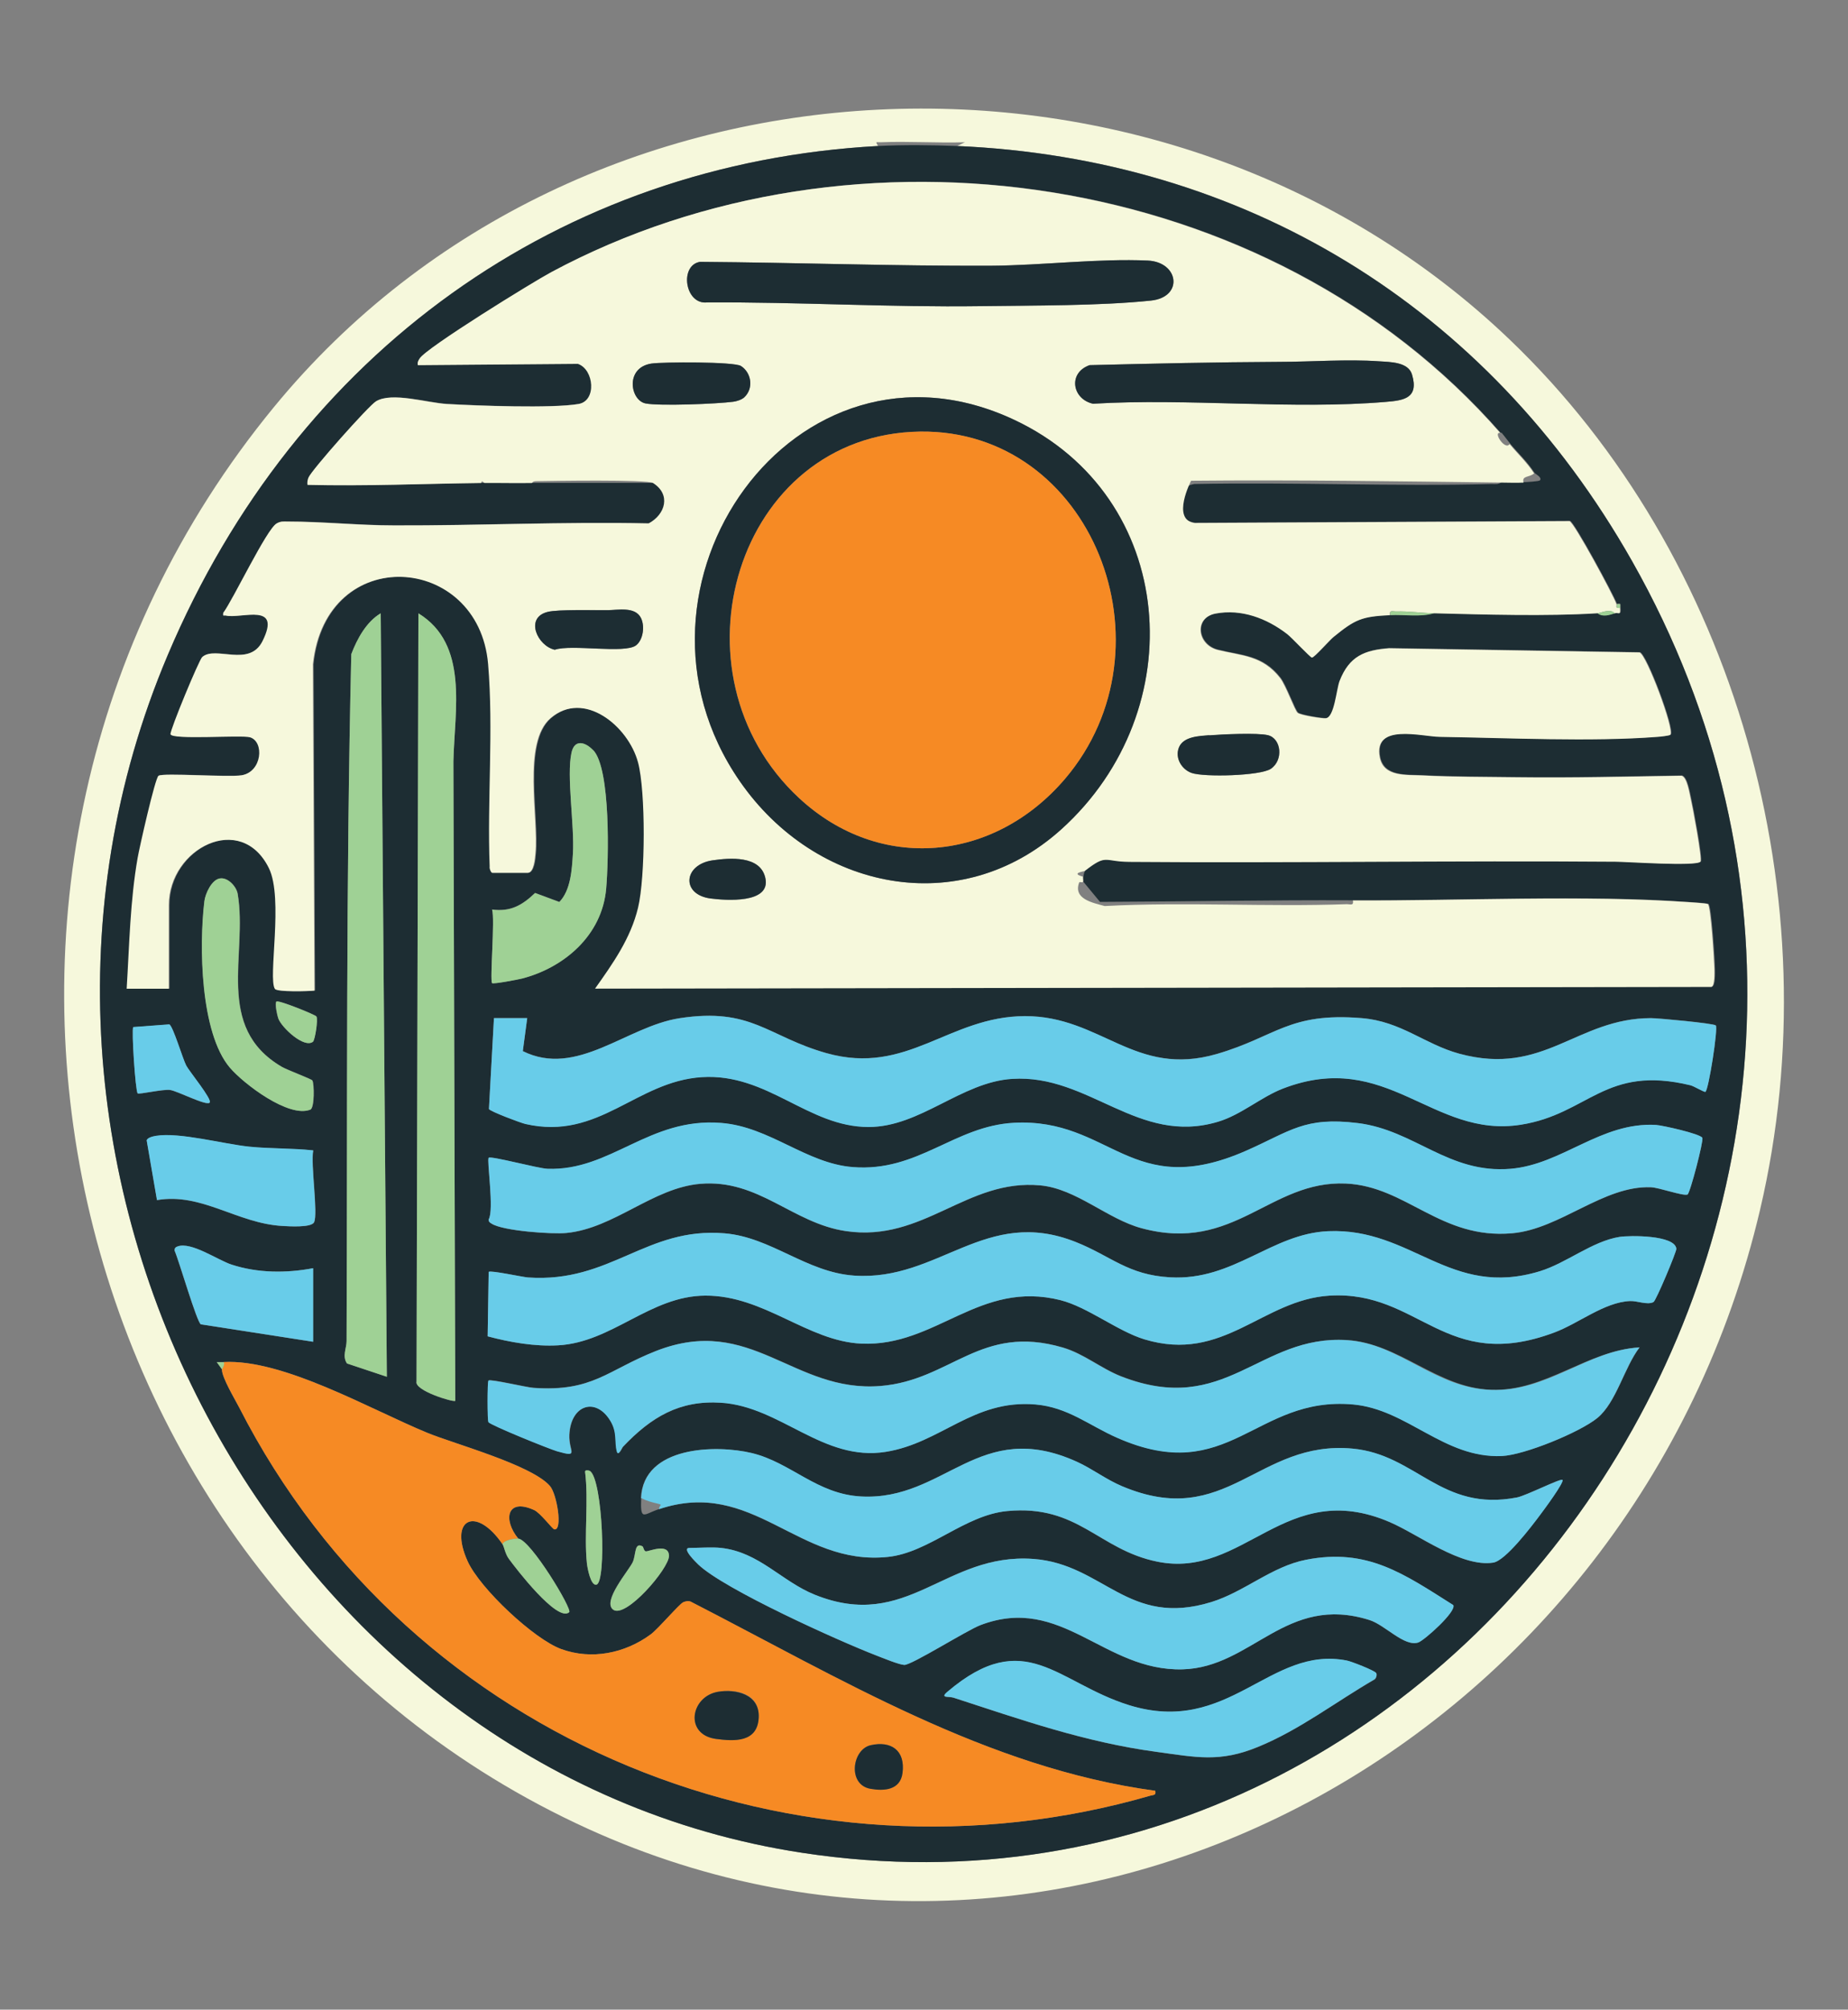 <?xml version="1.0" encoding="UTF-8"?>
<svg id="Layer_1" data-name="Layer 1" xmlns="http://www.w3.org/2000/svg" viewBox="0 0 129.41 140.67">
  <rect x="0" y="0" width="129.41" height="140.67" fill="#808080" stroke="none"/>
  <defs>
    <style>
      .cls-1 {
        fill: #68cce9;
      }

      .cls-2 {
        fill: #1d2d33;
      }

      .cls-3 {
        fill: #f6f8dc;
      }

      .cls-4 {
        fill: #f68a24;
      }

      .cls-5 {
        fill: #9fd195;
      }
    </style>
  </defs>
  <path class="cls-3" d="M105.77,23.82c15.74,15.09,22.6,39.09,17.48,60.87-8.74,37.17-48.02,58.8-82.06,43.33C3.87,111.05-7.69,61.24,19.17,28.51,40.63,2.35,81.64.68,105.77,23.82ZM61.49,10.22c-22.22,1.21-40.75,14.39-49.74,35.62-15.17,35.82,7.7,78.25,44.42,83.85,47.35,7.22,82.79-46.89,58.12-90.41-10.19-17.99-27.27-28.2-47.27-29.06l.55-.26c-1.96.06-3.94-.08-5.9,0-.3.01-.4-.09-.18.26Z"/>
  <path class="cls-2" d="M67.02,10.22c20,.87,37.08,11.08,47.27,29.06,24.66,43.52-10.77,97.64-58.12,90.41C19.45,124.1-3.42,81.67,11.75,45.85,20.74,24.61,39.27,11.43,61.49,10.22c1.71-.09,3.81-.07,5.53,0ZM105.1,30.31C88.87,11.76,59.8,7.68,38.64,19.04c-1.23.66-8.78,5.31-9.22,6.05-.09.16-.15.26-.12.46l11.21-.09c1.13.38,1.33,2.58.04,2.81-1.85.32-7.15.12-9.22,0-1.4-.08-3.85-.85-4.96-.19-.52.31-4.53,4.82-4.73,5.34-.07.17-.09.32-.07.51,4.05.1,8.11-.07,12.16-.13.08,0,.16,0,.25,0,1.1-.01,2.21.02,3.32,0h8.48c1.27.8.87,2.2-.31,2.83-5.94-.13-11.88.16-17.82.14-2.47,0-5.01-.27-7.48-.27-.3,0-.47-.03-.75.13-.69.39-3.04,5.32-3.74,6.26-.03.27.02.15.18.19,1.11.23,3.94-.96,2.57,1.79-.93,1.87-3.31.3-4.22,1.11-.21.19-2.25,5.11-2.22,5.4.05.42,4.97.04,5.57.22,1.02.31.85,2.43-.6,2.66-.93.15-5.48-.18-5.81.03-.24.15-1.35,5.09-1.46,5.74-.52,3.03-.58,6.11-.77,9.17h2.95v-5.86c0-3.96,5.05-6.56,7.01-2.58,1.04,2.12-.08,7.69.42,8.45.15.23,2.36.17,2.77.12l-.11-22.84c.89-8.53,11.61-7.78,12.27-.02.39,4.57-.07,9.57.11,14.18-.02.13.09.44.19.44h2.46c.44,0,.52-.99.55-1.36.24-2.5-.94-7.74,1.05-9.46,2.33-2.02,5.45.55,6.14,3.09.54,2.02.5,8.11,0,10.17-.52,2.17-1.78,3.91-3.01,5.66l78.17-.12c.25-.08.21-1,.21-1.23,0-.5-.25-4.5-.46-4.57-.18-.06-1.05-.11-1.32-.13-7.35-.52-16.04-.09-23.53-.12-5.92-.03-11.84.09-17.76.11l-1.16-1.4c.03-.09-.02-.27,0-.39.02-.14.05-.27.12-.39,1.58-1.23,1.32-.65,3.13-.64,11.35.09,22.7-.1,34.04-.01.8,0,5.62.35,5.95,0,.15-.16-.55-3.86-.67-4.38-.1-.42-.25-1.51-.64-1.64-3.84.06-7.69.16-11.53.11-2.12-.03-4.5-.02-6.63-.13-1.12-.06-2.7.12-2.98-1.26-.48-2.43,2.92-1.46,4.2-1.44,4.76.07,10.59.36,15.25,0,.16-.01.85-.08.9-.15.28-.39-1.67-5.59-2.16-5.76l-17.55-.29c-1.7.13-2.78.54-3.46,2.3-.22.59-.36,2.53-.96,2.6-.23.03-1.77-.22-1.97-.38-.21-.17-.82-1.91-1.23-2.44-1.25-1.61-2.7-1.55-4.38-1.97-1.43-.36-1.69-2.25-.14-2.54,1.8-.33,3.58.33,5.01,1.43.35.27,1.63,1.65,1.74,1.65.16,0,1.22-1.2,1.48-1.42,1.55-1.27,2-1.45,3.99-1.55,1.01-.05,2.09.15,3.07-.13,3.6.09,7.87.22,11.43,0,.39.29.83.12,1.23,0,.27-.09.42.22.37-.39-.02-.25.08-.29-.25-.26-.24-.66-2.97-5.7-3.28-5.8l-26.26.13c-1.65-.24-1.73-2.41-.06-2.71,6.94-.14,13.9.18,20.83,0,.23,0,.47.05.67-.13.53,0,1.07.03,1.6,0,.19-.01,1.04-.05,1.11-.13.16-.21-.31-.43-.37-.51-.53-.81-1.13-1.35-1.72-2.06-.2-.24-.36-.48-.61-.77ZM27.09,96.37l-.43-53.44c-.99.58-1.65,1.78-2.06,2.86-.38,15.99-.26,32.05-.33,48.08,0,.51-.32,1.06.03,1.57l2.79.93ZM31.88,98.05l-.13-44.75c.08-3.61,1.09-8.19-2.45-10.36l-.13,53.77c-.17.63,2.6,1.47,2.71,1.35ZM41.54,52.51c-.54-.56-1.31-.81-1.52.17-.36,1.64.22,5.09.1,7.06-.07,1.13-.15,2.57-.95,3.39l-1.7-.63c-.9.86-1.72,1.33-3.01,1.16.21.66-.17,4.97,0,5.15.08.08,1.82-.25,2.09-.32,2.91-.75,5.61-2.99,5.9-6.31.17-1.96.33-8.38-.91-9.68ZM15.39,61.49c-.57.1-1.01,1.05-1.07,1.59-.38,3.12-.29,9.21,1.78,11.65.97,1.14,4.13,3.55,5.64,2.94.3-.12.28-1.8.14-2.04-.06-.11-1.77-.74-2.15-.96-4.73-2.78-2.36-7.87-3.08-12.1-.09-.53-.71-1.18-1.25-1.08ZM22.16,71.15c-.08-.13-2.68-1.18-2.81-1.05s.05.96.14,1.2c.23.62,1.8,2.1,2.42,1.61.14-.11.37-1.55.24-1.77ZM36.92,71.26h-2.33l-.35,6.36c.06.17,2.24.98,2.56,1.05,5.15,1.17,7.74-2.99,12.35-3.28s7.42,3.48,11.67,3.49c3.63,0,6.5-3.14,10.07-3.37,5.38-.34,8.81,4.69,14.41,3,1.61-.48,3.01-1.73,4.54-2.32,7.3-2.81,10.45,3.51,16.66,2.53,4.75-.75,5.87-4.21,11.88-2.76.26.06.94.48,1.04.46.22-.06.91-4.5.73-4.65s-4.06-.51-4.54-.51c-5.21.01-7.48,4.11-13.42,2.49-2.44-.66-4.07-2.26-6.84-2.49-5.11-.41-5.98,1.3-10.14,2.51-5.75,1.67-8.19-2.67-13.45-2.65s-8.21,4.19-13.89,2.59c-4.13-1.16-5.23-3.22-10.3-2.44-3.69.58-7.17,4.18-10.96,2.3l.31-2.32ZM14.68,77.18c.2-.2-1.44-2.2-1.64-2.59-.26-.5-.91-2.72-1.18-2.88l-2.53.19c-.13.19.16,4.48.31,4.64.08.08,1.75-.3,2.26-.24s2.53,1.13,2.78.89ZM119.21,79.65c-.16-.29-2.8-.88-3.25-.9-3.86-.22-6.56,2.76-10.18,3.07-4.35.37-6.71-2.71-10.7-3.2-3.75-.46-4.7.56-7.83,1.94-8.07,3.54-9.46-2.31-16.24-1.96-4.2.22-6.72,3.47-11.3,3.1-3.27-.26-5.8-2.83-9.21-3.09-5.05-.4-7.72,3.38-12.16,3.21-.64-.02-3.97-.93-4.12-.77s.4,3.68,0,4.31c0,.19.09.22.21.3.79.51,4.26.75,5.24.65,3.35-.33,6.05-3.16,9.37-3.44,4.1-.35,6.45,2.76,10.2,3.31,5.45.8,8.46-3.69,13.62-3.2,2.52.24,4.68,2.36,7.09,3,6.5,1.75,8.97-3.36,14.29-3.13,4.26.19,6.64,3.93,11.66,3.48,3.37-.3,6.38-3.35,9.71-3.22.57.02,2.25.63,2.56.51.18-.07,1.14-3.78,1.04-3.96ZM21.93,80.53c-1.48-.16-3-.11-4.48-.26-1.81-.19-4.86-1.02-6.5-.76-.18.03-.61.11-.67.32l.72,4.18c3.13-.54,5.61,1.63,8.78,1.81.45.02,2.03.13,2.22-.26.29-.61-.25-4.06-.06-5.02ZM34.22,89.03l-.07,4.51c1.57.42,3.3.72,4.92.63,3.8-.2,6.45-3.47,10.32-3.48,4.13-.02,7.15,3.19,10.93,3.36,5.24.24,8.25-4.48,13.95-3.04,1.91.48,3.99,2.17,5.87,2.74,5.55,1.68,8.26-2.78,12.98-3.06,6.29-.37,8.05,5.45,15.73,2.58,1.71-.64,3.48-2.11,5.28-2.2.51-.03,1.22.3,1.66.07.17-.09,1.62-3.53,1.6-3.73-.1-.97-3.27-.94-3.98-.83-1.93.31-3.71,1.83-5.57,2.4-6.32,1.93-8.96-3.05-14.83-2.8-3.97.17-6.62,3.48-11.06,3.23-2.98-.17-4.14-1.49-6.61-2.47-6.33-2.53-9.59,2.75-15.51,2.35-3.35-.23-5.82-2.69-9.09-2.96-5.51-.46-7.97,3.49-13.76,3.09-.41-.03-2.63-.52-2.76-.39ZM21.93,88.77c-1.89.35-3.87.35-5.72-.25-.97-.32-2.83-1.63-3.79-1.27-.14.05-.21.13-.2.29.3.67,1.56,5.03,1.84,5.16l7.86,1.22v-5.15ZM114.81,94.31c-3.65.21-6.61,3.11-10.39,2.97s-6.38-3.24-10.07-3.48c-6.17-.4-8.47,5.4-15.82,2.54-1.43-.56-2.6-1.58-4.09-2.02-5.78-1.69-7.82,2.29-12.77,2.69-6.13.49-9.05-5.06-15.72-2.45-3.42,1.34-4.43,2.87-8.59,2.58-.46-.03-3.03-.64-3.14-.51-.09.11-.09,2.79,0,2.91.15.22,4.28,1.9,4.81,2.04,1.58.45.8.05.85-1.15.09-2.11,1.87-2.68,2.89-.96.48.81.26,1.45.44,2.12.1.38.37-.26.42-.32,1.99-2.09,3.98-3.27,6.88-3.09,4.18.27,7.13,4.13,11.52,3.44,3.87-.61,6.12-3.68,10.48-3.32,2.29.19,3.78,1.48,5.75,2.34,7.83,3.44,9.64-2.95,16.49-2.34,3.83.34,6.38,3.79,10.44,3.61,1.57-.07,5.44-1.65,6.68-2.66,1.33-1.09,1.88-3.54,2.96-4.95ZM15.54,95.86c0,.58.9,2.07,1.21,2.66,12.09,23.65,39.33,34.25,63.81,27.17.22-.06.41-.02.34-.34-11.76-1.59-22.08-7.88-32.53-13.24-.19-.07-.34-.03-.52.04-.27.12-1.75,1.86-2.28,2.25-1.81,1.34-4.16,1.8-6.27,1.03-1.9-.69-5.68-4.23-6.55-6.14-1.35-2.96.56-3.93,2.44-1.2.12.17.18.66.44,1.02.47.65,3.41,4.49,4.23,3.74.23-.21-2.69-5.05-3.56-5.15-1.09-1.32-.81-2.87,1.11-2,.44.2,1.28,1.33,1.41,1.35.6.11.19-2.46-.3-3.03-1.28-1.49-6.71-2.95-8.6-3.73-3.97-1.63-10.07-5.18-14.25-4.95-.16,0-.33,0-.49,0l.37.51ZM44.9,104.87c-.03.72,0,1.02.13,1.11.17.11.5-.14,1.1-.34,6.6-2.21,9.73,4,16.03,3.34,2.89-.3,5.37-2.93,8.36-3.21,4.98-.47,6.38,2.7,10.5,3.54,6.1,1.24,8.94-5.92,16.28-2.77,2.03.87,5,3.18,7.25,2.84.86-.13,2.69-2.54,3.3-3.36.22-.29,1.69-2.27,1.55-2.43-.12-.13-2.53,1.1-3.19,1.23-5.32,1.03-7.03-3-11.5-3.42-6.67-.62-8.8,5.73-16.15,2.63-1.11-.47-2.09-1.23-3.16-1.71-6.86-3.11-9.21,2.74-15.1,2.43-3.12-.16-4.92-2.37-7.67-3.04-2.49-.6-7.6-.5-7.75,3.16ZM41.32,102.97c-.07-.05-.34-.1-.35.04.26,2.05-.08,4.43.13,6.43.03.28.26,1.59.67,1.48.71-.18.44-7.32-.45-7.95ZM45,108.25c-.59-.34-.46.55-.69,1.08-.25.57-2.17,2.74-1.38,3.34.88.66,3.93-2.89,3.91-3.77-.02-.95-1.45-.27-1.63-.31-.14-.04-.15-.3-.22-.34ZM50.49,108.35c-.67-.07-1.52,0-2.21,0-.6,0,.48,1.03.61,1.16,1.82,1.74,9.86,5.36,12.47,6.37.42.16,1.6.65,1.96.66.52.02,4.36-2.41,5.34-2.79,5.69-2.16,8.61,3.24,14.14,3.1,4.88-.12,7.23-5.3,13.1-3.45,1.09.35,2.43,1.89,3.41,1.57.41-.14,2.7-2.17,2.45-2.62-3.46-2.19-6.01-4.01-10.31-3.17-2.41.47-4.31,2.25-6.63,2.96-5.84,1.8-7.55-2.66-12.47-3.02-6.2-.45-8.79,5.12-15.29,2.51-2.33-.94-3.9-2.99-6.58-3.28ZM96.37,117.11c-.1-.17-1.74-.81-2.05-.87-5.41-1.07-8.24,5.3-15.26,3.12-5.03-1.57-7.27-5.55-12.7-.94-.56.48.06.31.42.42,4.77,1.55,9.19,3.11,14.2,3.79,2.8.38,4.44.76,7.13-.35,2.91-1.2,5.42-3.15,8.15-4.72.13-.08.18-.34.12-.44Z"/>
  <path class="cls-3" d="M105.1,30.31c-.63-.16.31,1.27.61.77.59.71,1.19,1.25,1.72,2.06-.37.3-.87.14-.74.64-.52.03-1.07,0-1.6,0-7.19-.09-14.46-.2-21.68-.13,0,0-1.41,2.72.24,2.96l26.26-.13c.31.09,3.05,5.14,3.28,5.8.05.14-.13.32.25.26.05.6-.09.3-.37.39-.32-.36-.97-.02-1.23,0-3.56.22-7.83.09-11.43,0-.88-.02-1.75-.16-2.65-.13-.24,0-.49-.13-.42.26-1.99.1-2.43.28-3.99,1.55-.26.21-1.32,1.42-1.48,1.42-.12,0-1.39-1.38-1.74-1.65-1.43-1.1-3.2-1.77-5.01-1.43-1.54.29-1.29,2.18.14,2.54,1.68.42,3.13.37,4.38,1.97.41.53,1.02,2.27,1.23,2.44.19.16,1.73.41,1.97.38.6-.07.74-2.01.96-2.6.68-1.76,1.76-2.17,3.46-2.3l17.55.29c.49.16,2.44,5.36,2.16,5.76-.05.07-.74.14-.9.15-4.66.36-10.49.07-15.25,0-1.28-.02-4.68-.98-4.2,1.44.27,1.38,1.85,1.2,2.98,1.26,2.13.11,4.51.1,6.63.13,3.84.05,7.69-.05,11.53-.11.39.13.54,1.23.64,1.64.12.52.82,4.23.67,4.38-.33.34-5.15,0-5.95,0-11.35-.09-22.7.1-34.04.01-1.8-.01-1.55-.59-3.13.64-.04.03-1.01.15-.12.39-.02.12.03.29,0,.39,0,.02-.24-.02-.25,0-.46,1.18.94,1.44,1.78,1.67,5.64-.3,11.32.07,16.96-.13.24,0,.49.13.42-.26,7.49.04,16.18-.4,23.53.12.27.02,1.14.07,1.32.13.21.07.45,4.07.46,4.57,0,.23.04,1.16-.21,1.23l-78.17.12c1.24-1.75,2.49-3.5,3.01-5.66s.54-8.15,0-10.17c-.68-2.55-3.8-5.11-6.14-3.09-1.99,1.72-.81,6.96-1.05,9.46-.03.36-.11,1.36-.55,1.36h-2.46c-.1,0-.22-.31-.19-.44-.18-4.61.28-9.61-.11-14.18-.66-7.76-11.38-8.51-12.27.02l.11,22.84c-.42.05-2.62.11-2.77-.12-.5-.75.62-6.33-.42-8.45-1.96-3.98-7.01-1.38-7.01,2.58v5.86h-2.95c.19-3.06.24-6.15.77-9.17.11-.65,1.22-5.59,1.46-5.74.33-.21,4.88.12,5.81-.03,1.45-.24,1.61-2.35.6-2.66-.59-.18-5.51.2-5.57-.22-.04-.29,2-5.21,2.22-5.4.91-.81,3.29.75,4.22-1.11,1.37-2.75-1.46-1.55-2.57-1.79-.16-.03-.21.09-.18-.19.7-.94,3.04-5.87,3.74-6.26.28-.16.45-.13.75-.13,2.47,0,5.01.27,7.48.27,5.94.02,11.88-.27,17.82-.14,1.18-.63,1.58-2.03.31-2.83-.41-.26-7.1-.15-8.18-.13-.26,0-.28.13-.3.13-1.1.02-2.21-.01-3.32,0l-.18-.13-.06.13c-4.05.05-8.11.23-12.16.13-.02-.18,0-.34.07-.51.21-.52,4.21-5.03,4.73-5.34,1.11-.67,3.56.11,4.96.19,2.08.12,7.37.32,9.22,0,1.29-.22,1.09-2.42-.04-2.81l-11.21.09c-.04-.2.02-.3.12-.46.43-.74,7.98-5.39,9.22-6.05,21.17-11.36,50.23-7.28,66.47,11.27ZM80.38,18.24c-3.42-.16-7.46.34-10.96.36-6.8.03-13.61-.22-20.41-.27-1.45.24-1.06,3,.49,2.84,6.39-.04,12.78.35,19.18.26,3.65-.05,8.35-.01,11.91-.39,2.3-.24,1.97-2.69-.22-2.8ZM89.6,25.33c-4.43.02-8.87.12-13.3.23-1.53.54-1.22,2.38.24,2.7,6.64-.41,13.96.42,20.52-.13,1.21-.1,2.32-.24,1.82-1.91-.26-.89-1.53-.87-2.31-.93-2.22-.15-4.72.03-6.97.04ZM52.11,27.82c.68-.63.52-1.72-.22-2.2-.46-.3-5.49-.29-6.28-.17-1.86.29-1.47,2.58-.4,2.79.99.2,5.01.03,6.14-.12.24-.03.58-.14.76-.3ZM74.32,58.05c9.24-8.34,8.15-23.29-3.29-28.66-15.32-7.2-28.66,11.67-19.22,25.3,5.31,7.66,15.45,9.73,22.51,3.36ZM42.55,42.71c-.93,0-3.46-.06-4.19.12-1.64.4-.72,2.39.49,2.65,1.17-.4,4.88.29,5.68-.3.5-.37.64-1.32.36-1.91-.4-.84-1.65-.56-2.34-.56ZM84.68,51.47c-.68.06-1.81.07-2.12.87-.29.74.22,1.53.89,1.77.87.3,4.82.2,5.55-.29.9-.61.73-2.12-.2-2.35-.73-.18-3.25-.06-4.11.01ZM49.91,60.22c-2.06.29-2.23,2.39-.16,2.67,1.03.14,4.27.4,3.84-1.45-.36-1.57-2.48-1.39-3.68-1.22Z"/>
  <path class="cls-4" d="M36.3,107.7c-.23-.03-1.02.1-1.11.39-1.87-2.73-3.78-1.76-2.44,1.2.87,1.91,4.65,5.45,6.55,6.14,2.11.77,4.45.31,6.27-1.03.53-.39,2-2.14,2.28-2.25.18-.07.33-.11.52-.04,10.44,5.36,20.77,11.65,32.53,13.24.07.33-.12.28-.34.34-24.47,7.08-51.72-3.52-63.81-27.17-.3-.59-1.2-2.08-1.21-2.66,0-.04.22-.34.12-.52,4.18-.22,10.29,3.32,14.25,4.95,1.89.78,7.32,2.25,8.6,3.73.49.57.91,3.15.3,3.03-.14-.03-.97-1.15-1.41-1.35-1.92-.88-2.19.68-1.11,2ZM50.28,118.42c-1.93.33-2.37,3-.14,3.3,1.28.17,2.9.25,2.99-1.48s-1.61-2.03-2.85-1.82ZM60.97,122.16c-1.3.29-1.64,2.76-.02,3.05.96.17,2.09.1,2.25-1.1.21-1.61-.82-2.27-2.23-1.95Z"/>
  <path class="cls-1" d="M36.92,71.26l-.31,2.32c3.78,1.88,7.26-1.73,10.96-2.3,5.07-.79,6.17,1.27,10.3,2.44,5.68,1.6,8.51-2.57,13.89-2.59s7.7,4.32,13.45,2.65c4.16-1.21,5.03-2.93,10.14-2.51,2.77.22,4.4,1.82,6.84,2.49,5.94,1.61,8.21-2.48,13.42-2.49.48,0,4.36.36,4.54.51s-.51,4.59-.73,4.65c-.1.03-.78-.39-1.04-.46-6-1.45-7.12,2.01-11.88,2.76-6.21.98-9.36-5.34-16.66-2.53-1.53.59-2.93,1.84-4.54,2.32-5.6,1.68-9.03-3.34-14.41-3-3.57.22-6.44,3.37-10.07,3.37-4.25,0-7.06-3.78-11.67-3.49s-7.2,4.46-12.35,3.28c-.32-.07-2.5-.89-2.56-1.05l.35-6.36h2.33Z"/>
  <path class="cls-1" d="M119.21,79.65c.1.18-.86,3.89-1.04,3.96-.31.12-1.99-.49-2.56-.51-3.33-.13-6.34,2.92-9.71,3.22-5.03.45-7.4-3.29-11.66-3.48-5.32-.23-7.79,4.88-14.29,3.13-2.41-.65-4.57-2.76-7.09-3-5.16-.49-8.17,4-13.62,3.2-3.75-.55-6.1-3.65-10.2-3.31-3.32.28-6.02,3.11-9.37,3.44-.98.1-4.46-.14-5.24-.65-.13-.08-.21-.11-.21-.3.4-.63-.14-4.16,0-4.31s3.48.75,4.12.77c4.44.16,7.1-3.61,12.16-3.21,3.41.27,5.94,2.83,9.21,3.09,4.59.37,7.11-2.88,11.3-3.1,6.78-.35,8.18,5.5,16.24,1.96,3.12-1.37,4.07-2.4,7.83-1.94,3.99.49,6.35,3.56,10.7,3.2,3.62-.3,6.33-3.29,10.18-3.07.45.03,3.09.62,3.25.9Z"/>
  <path class="cls-1" d="M34.22,89.03c.13-.13,2.35.36,2.76.39,5.79.4,8.26-3.55,13.76-3.09,3.27.27,5.74,2.74,9.09,2.96,5.92.4,9.18-4.87,15.51-2.35,2.47.98,3.63,2.31,6.61,2.47,4.44.25,7.08-3.06,11.06-3.23,5.87-.25,8.52,4.73,14.83,2.8,1.86-.57,3.65-2.09,5.57-2.4.71-.11,3.88-.14,3.98.83.02.2-1.42,3.64-1.6,3.73-.44.23-1.15-.1-1.66-.07-1.8.09-3.57,1.56-5.28,2.2-7.68,2.87-9.44-2.95-15.73-2.58-4.72.28-7.43,4.74-12.98,3.06-1.88-.57-3.96-2.25-5.87-2.74-5.71-1.44-8.71,3.27-13.95,3.04-3.78-.17-6.8-3.38-10.93-3.36-3.87.02-6.52,3.28-10.32,3.48-1.62.09-3.35-.21-4.92-.63l.07-4.51Z"/>
  <path class="cls-1" d="M114.81,94.31c-1.08,1.4-1.63,3.86-2.96,4.95-1.24,1.01-5.11,2.59-6.68,2.66-4.06.18-6.62-3.28-10.44-3.61-6.84-.6-8.66,5.79-16.49,2.34-1.97-.86-3.46-2.15-5.75-2.34-4.36-.36-6.6,2.71-10.48,3.32-4.39.69-7.34-3.17-11.52-3.44-2.91-.19-4.89.99-6.88,3.09-.06.06-.32.7-.42.32-.18-.67.04-1.31-.44-2.12-1.02-1.72-2.8-1.15-2.89.96-.05,1.2.73,1.6-.85,1.15-.52-.15-4.66-1.82-4.81-2.04-.08-.12-.08-2.8,0-2.91.11-.12,2.67.48,3.14.51,4.17.3,5.17-1.23,8.59-2.58,6.67-2.61,9.6,2.94,15.72,2.45,4.95-.4,7-4.39,12.77-2.69,1.49.44,2.66,1.46,4.09,2.02,7.34,2.85,9.64-2.94,15.82-2.54,3.7.24,6.11,3.33,10.07,3.48s6.73-2.75,10.39-2.97Z"/>
  <path class="cls-1" d="M44.9,104.87c.14-3.66,5.26-3.76,7.75-3.16,2.75.66,4.55,2.88,7.67,3.04,5.89.3,8.24-5.54,15.1-2.43,1.06.48,2.05,1.25,3.16,1.71,7.34,3.1,9.48-3.25,16.15-2.63,4.47.42,6.18,4.44,11.5,3.42.66-.13,3.07-1.36,3.19-1.23.14.16-1.33,2.14-1.55,2.43-.61.82-2.44,3.23-3.3,3.36-2.24.34-5.22-1.97-7.25-2.84-7.34-3.14-10.19,4.02-16.28,2.77-4.12-.84-5.52-4.01-10.5-3.54-2.99.28-5.47,2.91-8.36,3.21-6.3.66-9.43-5.56-16.03-3.34,0-.3.3-.29-.06-.38-.44-.11-.74-.17-1.16-.39Z"/>
  <path class="cls-1" d="M50.49,108.35c2.68.29,4.25,2.35,6.58,3.28,6.5,2.61,9.09-2.95,15.29-2.51,4.92.36,6.63,4.82,12.47,3.02,2.32-.72,4.23-2.49,6.63-2.96,4.3-.84,6.84.98,10.31,3.17.25.44-2.03,2.48-2.45,2.62-.98.32-2.31-1.22-3.41-1.57-5.87-1.85-8.22,3.32-13.1,3.45-5.53.14-8.44-5.26-14.14-3.1-.98.37-4.82,2.8-5.34,2.79-.36-.01-1.54-.5-1.96-.66-2.62-1.01-10.66-4.63-12.47-6.37-.13-.13-1.21-1.16-.61-1.16.69,0,1.55-.07,2.21,0Z"/>
  <path class="cls-5" d="M31.88,98.05c-.11.12-2.88-.71-2.71-1.35l.13-53.77c3.54,2.17,2.53,6.74,2.45,10.36l.13,44.75Z"/>
  <path class="cls-5" d="M27.09,96.37l-2.79-.93c-.35-.51-.03-1.06-.03-1.57.06-16.02-.05-32.09.33-48.08.41-1.09,1.07-2.28,2.06-2.86l.43,53.44Z"/>
  <path class="cls-1" d="M96.37,117.11c.06.1,0,.36-.12.44-2.72,1.58-5.23,3.53-8.15,4.72-2.69,1.11-4.33.73-7.13.35-5.01-.68-9.43-2.24-14.2-3.79-.35-.11-.98.05-.42-.42,5.44-4.61,7.67-.63,12.7.94,7.02,2.18,9.84-4.19,15.26-3.12.32.06,1.95.7,2.05.87Z"/>
  <path class="cls-5" d="M41.54,52.51c1.24,1.3,1.08,7.72.91,9.68-.28,3.32-2.99,5.56-5.9,6.31-.27.07-2.01.4-2.09.32-.17-.18.21-4.49,0-5.15,1.29.17,2.1-.29,3.01-1.16l1.7.63c.8-.83.88-2.27.95-3.39.12-1.97-.46-5.42-.1-7.06.22-.99.99-.74,1.52-.17Z"/>
  <path class="cls-1" d="M21.93,80.53c-.19.96.35,4.42.06,5.02-.19.39-1.77.29-2.22.26-3.17-.18-5.65-2.35-8.78-1.81l-.72-4.18c.06-.21.49-.29.67-.32,1.64-.26,4.69.57,6.5.76,1.48.15,3,.1,4.48.26Z"/>
  <path class="cls-5" d="M15.39,61.49c.55-.1,1.16.55,1.25,1.08.71,4.23-1.65,9.32,3.08,12.1.38.23,2.09.86,2.15.96.13.24.15,1.92-.14,2.04-1.5.61-4.67-1.8-5.64-2.94-2.07-2.44-2.16-8.54-1.78-11.65.07-.54.51-1.49,1.07-1.59Z"/>
  <path class="cls-1" d="M21.93,88.77v5.15l-7.86-1.22c-.28-.14-1.54-4.49-1.84-5.16-.01-.16.06-.24.2-.29.96-.36,2.82.96,3.79,1.27,1.84.6,3.83.61,5.72.25Z"/>
  <path class="cls-1" d="M14.68,77.18c-.24.24-2.27-.83-2.78-.89s-2.18.33-2.26.24c-.16-.16-.44-4.45-.31-4.64l2.53-.19c.27.16.93,2.39,1.18,2.88.2.39,1.85,2.39,1.64,2.59Z"/>
  <path class="cls-5" d="M45,108.25c.06.04.08.3.22.34.17.04,1.61-.63,1.63.31.02.88-3.04,4.43-3.91,3.77-.79-.59,1.13-2.77,1.38-3.34.23-.53.1-1.42.69-1.08Z"/>
  <path class="cls-5" d="M36.3,107.7c.87.1,3.79,4.94,3.56,5.15-.82.75-3.76-3.1-4.23-3.74-.26-.36-.33-.85-.44-1.02.08-.29.88-.41,1.11-.39Z"/>
  <path class="cls-5" d="M41.32,102.97c.89.63,1.16,7.77.45,7.95-.41.11-.64-1.2-.67-1.48-.21-1.99.13-4.37-.13-6.43,0-.14.28-.09.35-.04Z"/>
  <path class="cls-5" d="M22.16,71.15c.13.22-.1,1.65-.24,1.77-.62.49-2.19-.99-2.42-1.61-.09-.24-.26-1.07-.14-1.2s2.73.92,2.81,1.05Z"/>
  <path class="cls-5" d="M100.43,42.93c-.98.28-2.07.08-3.07.13-.07-.39.19-.25.42-.26.9-.03,1.77.11,2.65.13Z"/>
  <path class="cls-5" d="M113.09,42.93c-.4.12-.83.29-1.23,0,.26-.02.9-.36,1.23,0Z"/>
  <path class="cls-5" d="M15.67,95.34c.1.18-.12.47-.12.52l-.37-.51c.16,0,.33,0,.49,0Z"/>
  <path class="cls-5" d="M113.21,42.29c.33-.04.22,0,.25.26-.38.06-.19-.11-.25-.26Z"/>
  <path class="cls-2" d="M74.32,58.05c-7.06,6.37-17.21,4.3-22.51-3.36-9.44-13.63,3.91-32.5,19.22-25.3,11.44,5.38,12.53,20.33,3.29,28.66ZM64.42,30.21c-12.89.19-17.85,16.96-8.46,25.66,5.66,5.24,13.65,4.46,18.61-1.35,7.87-9.22,1.9-24.48-10.16-24.31Z"/>
  <path class="cls-2" d="M80.38,18.24c2.19.1,2.51,2.56.22,2.8-3.56.37-8.26.34-11.91.39-6.4.09-12.78-.3-19.18-.26-1.55.16-1.94-2.6-.49-2.84,6.8.05,13.61.3,20.41.27,3.5-.02,7.54-.52,10.96-.36Z"/>
  <path class="cls-2" d="M89.6,25.33c2.25,0,4.75-.2,6.97-.04.78.05,2.05.04,2.31.93.5,1.67-.61,1.81-1.82,1.91-6.56.56-13.88-.27-20.52.13-1.46-.32-1.77-2.16-.24-2.7,4.43-.11,8.87-.21,13.3-.23Z"/>
  <path class="cls-2" d="M52.11,27.82c-.18.16-.52.27-.76.3-1.12.15-5.14.31-6.14.12-1.08-.21-1.46-2.5.4-2.79.79-.12,5.82-.14,6.28.17.74.48.9,1.58.22,2.2Z"/>
  <path class="cls-2" d="M42.55,42.71c.69,0,1.94-.28,2.34.56.28.58.14,1.54-.36,1.91-.8.59-4.51-.1-5.68.3-1.21-.26-2.13-2.25-.49-2.65.73-.18,3.25-.11,4.19-.12Z"/>
  <path class="cls-2" d="M84.68,51.47c.86-.07,3.38-.19,4.11-.01.93.23,1.1,1.74.2,2.35-.73.5-4.68.6-5.55.29-.67-.23-1.18-1.02-.89-1.77.31-.79,1.44-.81,2.12-.87Z"/>
  <path class="cls-2" d="M49.91,60.22c1.2-.17,3.32-.35,3.68,1.22.43,1.84-2.81,1.58-3.84,1.45-2.07-.28-1.9-2.37.16-2.67Z"/>
  <path class="cls-2" d="M50.28,118.42c1.24-.21,2.94.17,2.85,1.82-.09,1.74-1.71,1.65-2.99,1.48-2.23-.3-1.79-2.97.14-3.3Z"/>
  <path class="cls-2" d="M60.97,122.16c1.41-.32,2.44.34,2.23,1.95-.16,1.2-1.29,1.27-2.25,1.1-1.62-.29-1.28-2.76.02-3.05Z"/>
  <path class="cls-4" d="M64.42,30.21c12.05-.17,18.02,15.09,10.16,24.31-4.96,5.81-12.96,6.59-18.61,1.35-9.39-8.7-4.43-25.47,8.46-25.66Z"/>
</svg>